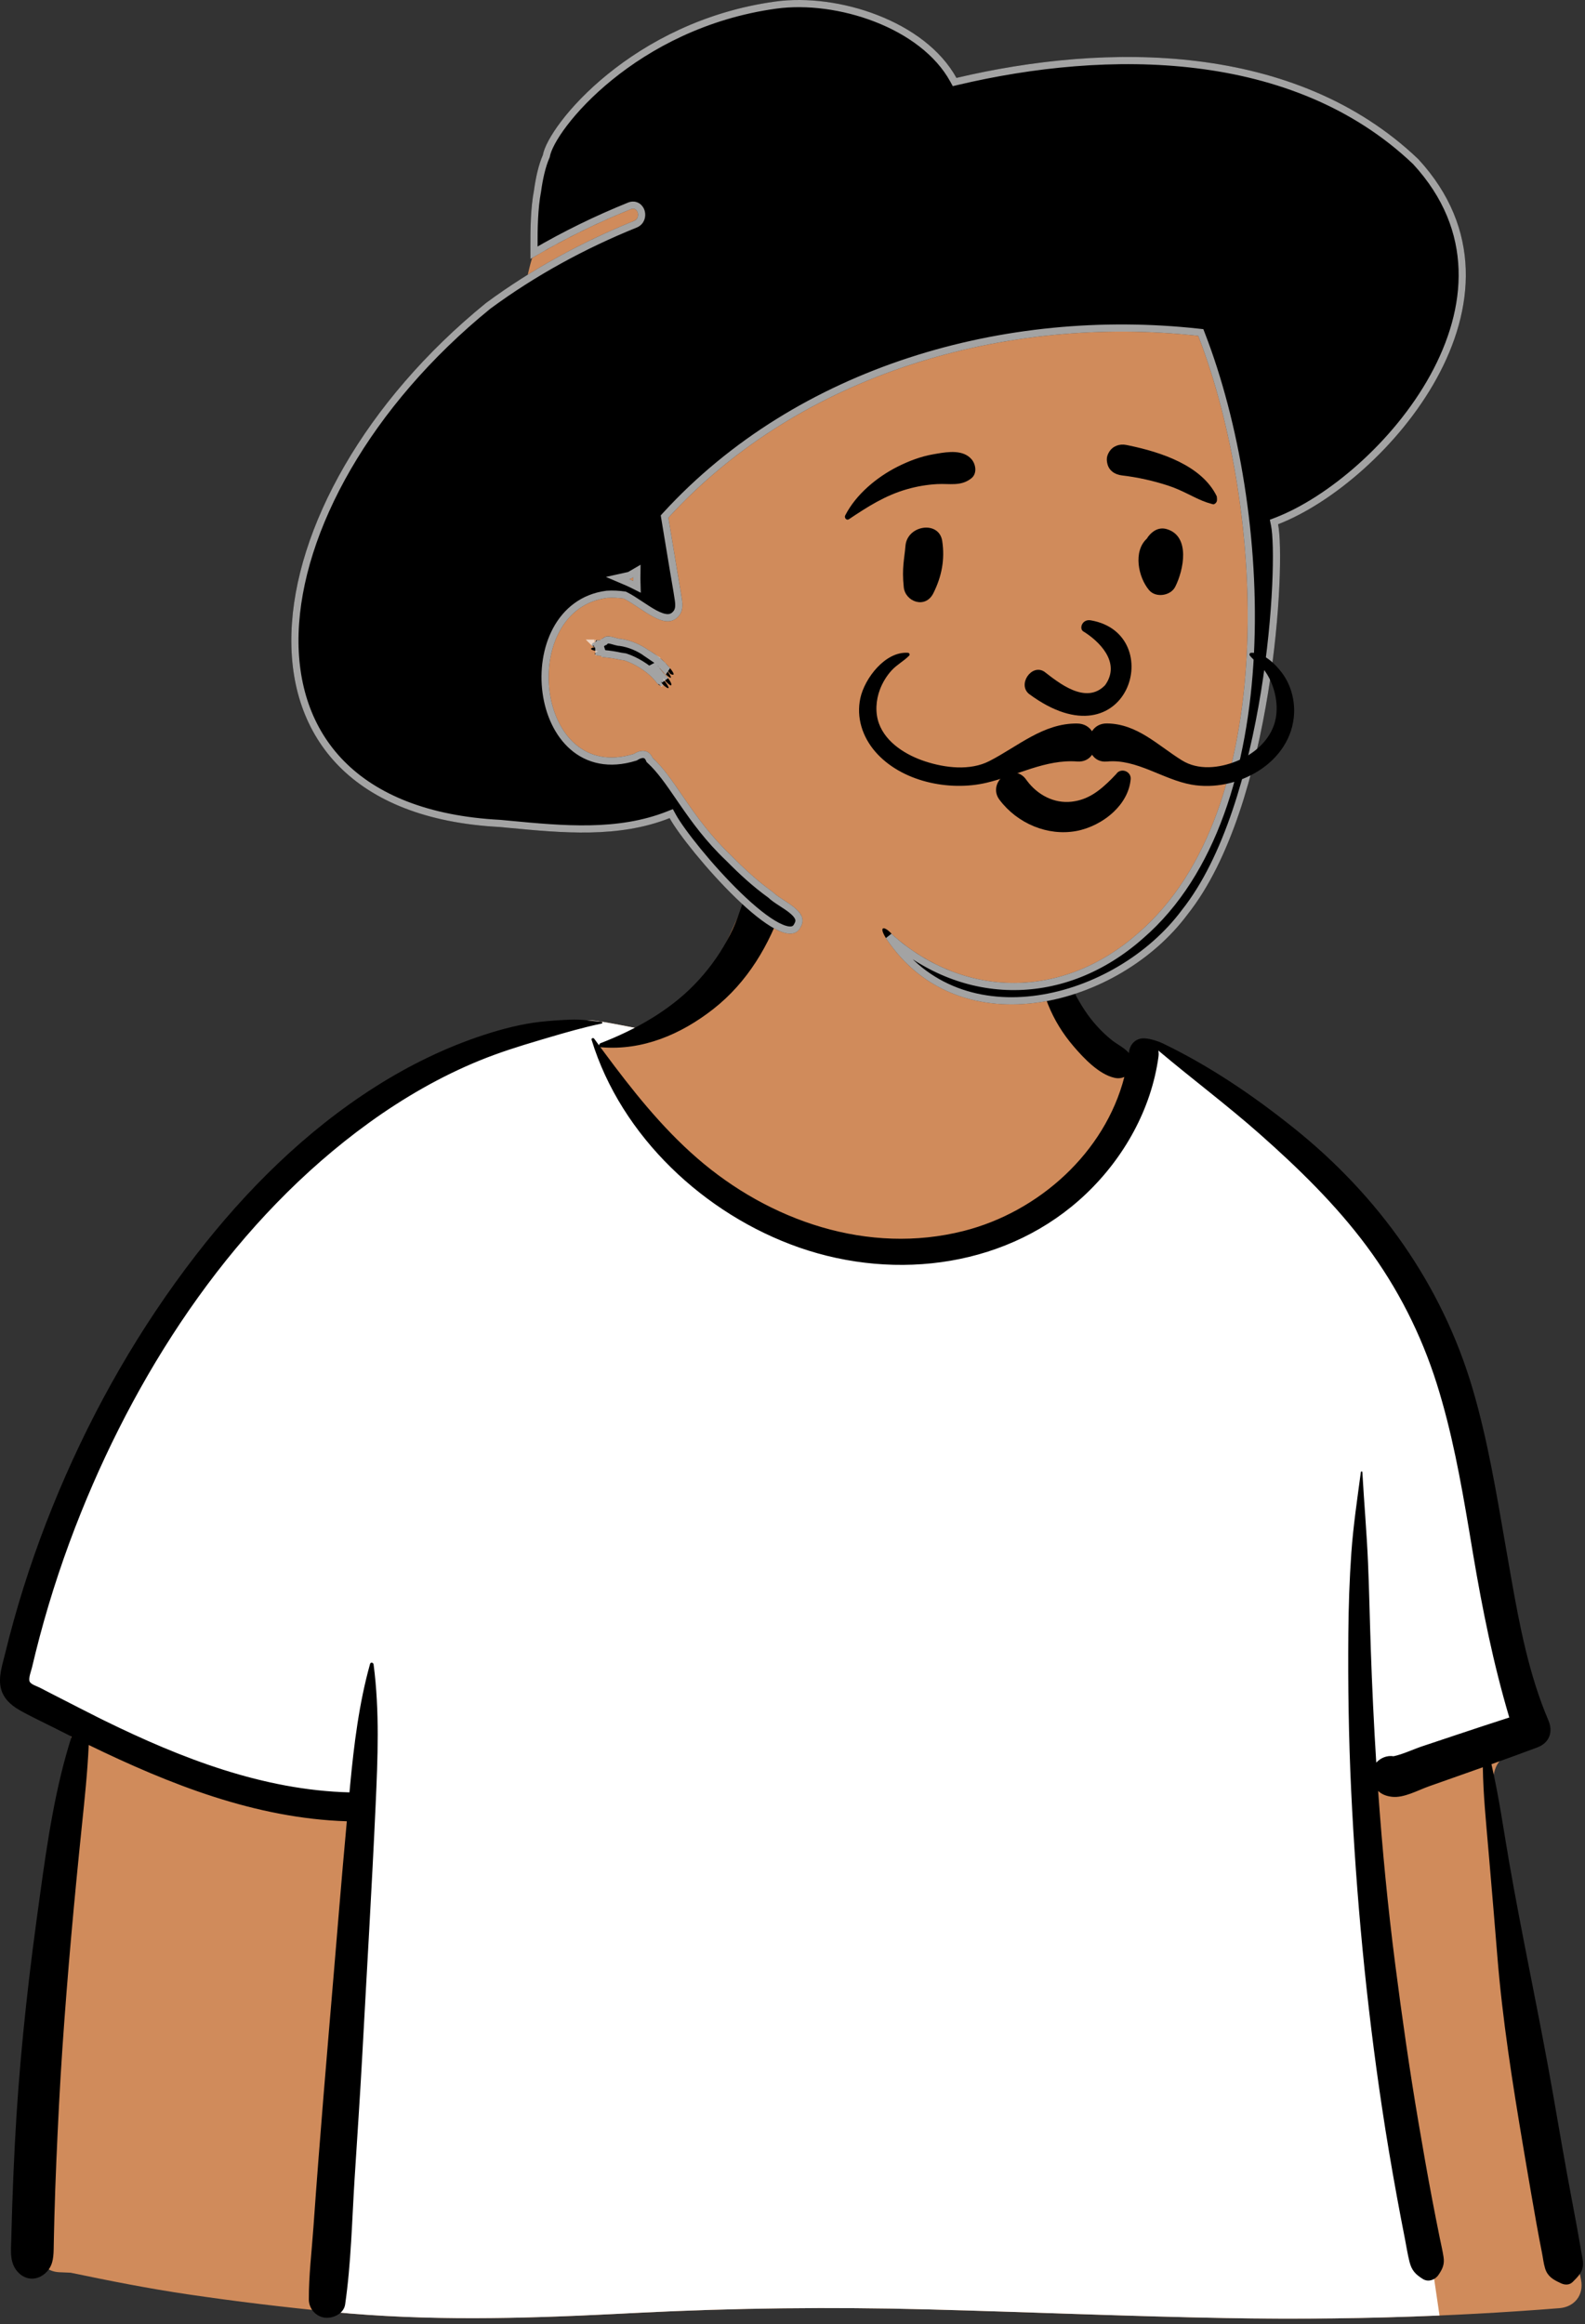 <svg width="221" height="324" viewBox="0 0 221 324" fill="none" xmlns="http://www.w3.org/2000/svg">
<rect x="0" y="0" width="221" height="324" fill="#333333" stroke="none"/>
<path fill-rule="evenodd" clip-rule="evenodd" d="M212.864 280.036C211.728 273.623 210.686 267.193 209.739 260.75C209.291 257.689 208.853 254.627 208.458 251.561C208.182 249.412 207.762 246.953 209.225 245.362C211.283 243.122 213.152 241.204 213.405 237.995C213.643 234.976 212.621 231.685 211.982 228.754C210.643 222.609 208.976 216.538 207.134 210.526C205.261 204.418 203.208 198.365 201.127 192.327C199.18 186.68 197.309 180.982 194.774 175.565C189.964 165.284 181.823 157.669 171.765 152.586C169.264 151.32 164.16 146.806 161.546 145.797C159.143 144.867 159.153 147.58 156.786 146.559C154.897 145.741 153.136 144.653 152.077 142.827C150.928 140.847 148.046 138.076 147.607 135.769C146.677 130.881 147.685 126.72 144.194 123.04C141.097 119.774 136.932 117.536 132.622 116.334C123.142 113.691 110.5 115.538 104.78 124.345C102.048 128.55 101.093 133.631 97.407 137.063C94.189 140.06 94.909 142.109 90.74 143.653C90.504 143.741 84.104 142.369 83.868 142.456C79.307 141.481 74.948 144.211 70.764 145.797C64.526 148.158 58.587 151.232 53.008 154.886C41.757 162.255 32.121 171.823 24.177 182.651C16.168 193.567 9.953 205.803 5.528 218.592C4.453 221.699 3.488 224.842 2.636 228.017C2.16 229.794 1.651 231.636 2.231 233.456C2.705 234.944 3.761 236.052 5.001 236.945C6.682 238.155 10.053 238.942 9.987 241.376C9.937 243.228 9.308 245.175 9.002 247.005C8.637 249.183 8.337 251.374 8.037 253.562C6.673 263.521 5.611 273.536 5.142 283.579C4.68 293.468 4.296 303.56 4.982 313.445C5.028 314.097 5.222 314.696 5.536 315.201C5.243 315.312 5.22 315.859 5.585 315.936C5.84 315.99 6.095 316.044 6.35 316.098C6.881 316.499 7.542 316.745 8.303 316.769C8.82 316.786 9.335 316.809 9.851 316.836C15.291 317.972 20.729 319.046 26.24 319.858C32.939 320.847 39.657 321.653 46.396 322.307C60.244 323.654 73.983 323.207 87.85 322.482C101.694 321.758 115.531 321.587 129.39 321.948C143.262 322.309 157.128 322.912 171.003 323.16C186.504 323.435 201.979 323.012 217.437 321.779C219.555 321.611 220.866 319.925 220.448 317.822C217.944 305.217 215.106 292.696 212.864 280.036Z" fill="#D08B5B"/>
<path fill-rule="evenodd" clip-rule="evenodd" d="M70.764 145.796L71.067 145.68C75.158 144.082 79.417 141.505 83.868 142.455C84.025 142.398 86.921 142.988 88.905 143.362L87.022 145.326L83.7 145.966C95.163 164.877 108.72 174.332 124.372 174.332C140.025 174.332 151.902 164.877 160.004 145.966L161.109 145.659C161.246 145.691 161.391 145.737 161.546 145.796C164.16 146.807 169.264 151.321 171.765 152.585C181.823 157.668 189.964 165.283 194.774 175.564C197.225 180.801 199.055 186.3 200.933 191.761L201.127 192.327C203.208 198.366 205.261 204.417 207.133 210.527C208.895 216.277 210.498 222.08 211.805 227.952L211.982 228.754C212.621 231.685 213.643 234.975 213.405 237.996C213.316 239.138 213.021 240.118 212.584 241.006L189.912 249.162L200.714 322.801C190.819 323.225 180.915 323.334 171.003 323.159C157.128 322.913 143.262 322.309 129.39 321.949C115.951 321.598 102.533 321.746 89.108 322.417L85.699 322.591C72.562 323.248 59.528 323.584 46.396 322.308L45.502 322.22L45.501 311.448L50.114 251.466L26.738 247.068L3.79 235.926C3.097 235.233 2.54 234.426 2.231 233.455C1.693 231.771 2.091 230.066 2.531 228.411L2.636 228.016C3.488 224.843 4.453 221.698 5.528 218.591C9.953 205.804 16.168 193.568 24.177 182.651C32.121 171.824 41.757 162.256 53.008 154.887C58.587 151.233 64.526 148.159 70.764 145.796Z" fill="white"/>
<path fill-rule="evenodd" clip-rule="evenodd" d="M79.544 142.147C80.977 142.085 82.439 142.316 83.869 142.457C83.993 142.469 84.041 142.661 83.9 142.69C81.341 143.224 78.81 143.956 76.296 144.699L75.22 145.018C72.386 145.855 69.635 146.72 66.891 147.837C61.422 150.065 56.228 153.072 51.448 156.527C33.041 169.83 19.718 189.971 11.311 210.825C9.028 216.488 7.093 222.293 5.526 228.194C5.145 229.63 4.787 231.071 4.447 232.517C4.347 232.941 3.912 234.027 4.151 234.462C4.362 234.844 5.181 235.082 5.562 235.281L6.847 235.947C9.355 237.239 13.531 239.363 13.95 239.568L14.604 239.89C25.288 245.127 36.705 249.566 48.728 249.873L48.822 248.847C49.358 243.174 50.062 237.468 51.597 231.969C51.68 231.674 52.056 231.773 52.09 232.036C52.946 238.547 52.672 245.109 52.374 251.65C51.845 263.234 51.144 274.813 50.52 286.393C50.208 292.186 49.804 297.975 49.44 303.765C49.075 309.566 48.957 315.507 48.123 321.261C47.938 322.544 46.435 323.24 45.297 323.105C44.038 322.955 43.069 321.848 43.063 320.577C43.048 317.225 43.469 313.834 43.703 310.49C43.925 307.313 44.164 304.137 44.409 300.964C45.303 289.376 46.331 277.801 47.282 266.219C47.62 262.111 47.984 258.007 48.359 253.903C35.622 253.492 23.722 248.776 12.37 243.266C12.206 246.996 11.809 250.718 11.425 254.432C10.353 264.794 9.407 275.155 8.7 285.55C8.342 290.801 8.082 296.057 7.855 301.314C7.744 303.898 7.653 306.483 7.584 309.069C7.56 309.93 7.539 310.791 7.521 311.654L7.482 313.628C7.45 314.879 7.323 316.038 6.27 316.948C5.201 317.874 3.756 317.922 2.697 316.948C1.28 315.644 1.531 313.867 1.573 312.116C1.608 310.638 1.65 309.16 1.698 307.683C1.796 304.729 1.921 301.776 2.073 298.823C2.605 288.503 3.667 278.222 5.055 267.985L5.596 264.033C6.608 256.684 7.719 249.17 9.981 242.093C9.101 241.655 8.222 241.213 7.347 240.77C5.796 239.985 4.191 239.248 2.683 238.382C1.486 237.694 0.454 236.75 0.121 235.358C-0.251 233.808 0.318 232.112 0.695 230.599L0.728 230.465C1.098 228.942 1.496 227.425 1.917 225.915C3.622 219.792 5.73 213.786 8.198 207.928C13.139 196.199 19.515 185.057 27.305 174.983C34.317 165.913 42.6 157.69 52.308 151.522C57.054 148.506 62.112 146.03 67.461 144.279C69.961 143.462 72.681 142.749 75.299 142.457C76.711 142.299 78.125 142.208 79.544 142.147ZM104.941 123.562C106.645 121.733 110.029 123.626 109.211 126.046C107.287 131.743 104.224 136.938 99.443 140.681C94.949 144.2 89.59 146.486 83.818 145.997C83.774 145.993 83.735 145.982 83.701 145.966L84.198 146.641C88.103 151.919 92.222 157.127 97.187 161.442C107.303 170.235 121.077 174.978 134.377 171.604C144.84 168.951 154.06 160.679 156.77 150.138C156.382 150.311 155.92 150.372 155.413 150.261C153.244 149.791 151.097 147.51 149.698 145.875C148.184 144.106 147.001 142.196 146.135 140.037C144.55 136.085 144.041 130.998 146.205 127.17C146.473 126.699 147.089 126.963 147.143 127.423L147.223 128.143C147.641 131.73 148.162 135.2 149.854 138.47C150.682 140.071 151.675 141.631 152.883 142.971C153.529 143.689 154.23 144.374 154.986 144.975C155.725 145.562 156.616 145.985 157.277 146.657L157.398 146.786L157.402 146.762C157.569 145.343 158.565 144.718 159.541 144.756C160.484 144.793 161.592 145.21 162.021 145.409L162.062 145.427C168.644 148.586 174.704 152.701 180.41 157.267C192.206 166.712 201.044 179.058 205.327 193.598C207.429 200.733 208.634 208.086 209.908 215.404L210.692 219.888C211.88 226.645 213.206 233.533 215.89 239.818C216.584 241.444 216.048 242.968 214.347 243.608C212.222 244.406 210.09 245.179 207.955 245.943C209.003 250.44 209.643 255.093 210.429 259.612C212.099 269.219 214.145 278.763 215.9 288.357C216.796 293.263 217.607 298.184 218.502 303.091C218.933 305.452 219.385 307.812 219.822 310.173C220.058 311.447 220.272 312.725 220.497 313.999L220.536 314.211C220.666 314.884 220.828 315.58 220.642 316.252C220.432 317.019 219.832 317.562 219.297 318.113C218.856 318.566 218.219 318.568 217.679 318.322L217.502 318.239C216.538 317.789 215.783 317.339 215.441 316.252C215.225 315.565 215.146 314.789 215.005 314.08C214.733 312.72 214.477 311.359 214.233 309.994C213.747 307.264 213.274 304.53 212.81 301.796L212.377 299.234C210.892 290.409 209.482 281.529 208.769 272.61C208.452 268.652 208.116 264.7 207.778 260.746L207.523 257.78C207.203 254.026 206.81 250.177 206.754 246.373L205.477 246.826L199.246 249.027C197.7 249.573 195.733 250.691 194.07 250.488C193.258 250.389 192.636 250.133 192.157 249.666C192.732 257.761 193.507 265.843 194.544 273.88C195.484 281.197 196.529 288.502 197.763 295.774C198.373 299.374 199 302.973 199.682 306.561C200.023 308.354 200.375 310.146 200.738 311.936C200.918 312.829 201.134 313.724 201.273 314.624C201.435 315.656 201.15 316.289 200.574 317.137C200.102 317.835 199.155 318.192 198.388 317.712C197.372 317.073 196.841 316.522 196.542 315.361C196.269 314.306 196.104 313.205 195.895 312.136C195.506 310.166 195.132 308.192 194.769 306.215C194.013 302.081 193.313 297.938 192.691 293.782C190.493 279.142 189.1 264.378 188.395 249.592C188.048 242.296 187.94 234.993 188.002 227.69C188.034 223.946 188.156 220.193 188.422 216.458C188.69 212.677 189.248 208.975 189.747 205.23C189.764 205.098 189.949 205.091 189.957 205.23C190.193 209.428 190.563 213.62 190.745 217.828C190.917 221.843 190.992 225.864 191.131 229.881C191.311 235.161 191.562 240.445 191.894 245.724C192.494 245.068 193.399 244.689 194.306 244.837C195.617 244.561 197.03 243.873 198.282 243.455L202.998 241.881C205.477 241.053 207.956 240.231 210.444 239.434C208.219 231.952 206.696 224.361 205.394 216.658L204.815 213.193C203.665 206.376 202.426 199.553 200.346 192.949C198.159 186.007 194.886 179.554 190.544 173.709C186.263 167.948 181.055 162.876 175.694 158.132C171.104 154.07 166.193 150.404 161.512 146.454C161.561 146.716 161.571 147.005 161.528 147.322C160.533 154.603 156.733 161.385 151.435 166.429C140.795 176.564 125.043 178.665 111.425 173.914C98.251 169.316 86.604 158.43 82.489 144.96C82.418 144.729 82.727 144.638 82.851 144.807C83.079 145.12 83.309 145.432 83.539 145.746C83.523 145.621 83.588 145.486 83.741 145.427C88.542 143.573 93.257 140.946 96.856 137.227C98.61 135.416 100.141 133.361 101.35 131.148C101.929 130.086 102.449 128.989 102.864 127.853L102.969 127.56C103.472 126.137 103.892 124.688 104.941 123.562Z" fill="black"/>
<path fill-rule="evenodd" clip-rule="evenodd" d="M175.778 74.71C175.667 68.399 175.544 61.962 174.607 55.712C173.692 49.602 171.172 44.079 166.844 39.643C157.648 30.218 144.321 27.916 131.915 25.807L110.704 22.2C104.233 21.1 97.329 19.341 90.791 20.902C87.569 21.67 84.833 23.456 82.333 25.57C79.923 27.606 77.331 29.794 75.698 32.534C74.062 35.278 73.499 38.486 72.968 41.59C72.368 45.089 71.902 48.616 71.571 52.151C70.907 59.233 70.817 66.369 71.298 73.466C71.531 76.908 71.902 80.341 72.376 83.758C72.61 85.453 72.876 87.143 73.176 88.827C73.264 89.324 73.331 89.874 73.422 90.429C72.753 92.336 72.372 94.31 72.403 96.275C72.493 102.065 77.372 105.71 82.29 107.667C85.142 108.802 88.124 109.573 90.926 110.841C93.873 112.174 95.88 114.336 97.895 116.801C101.739 121.505 106.076 125.732 111.029 129.258C121.531 136.735 134.831 140.273 147.573 137.588C150.628 136.944 153.713 135.943 156.462 134.436C159.362 132.847 161.545 130.541 163.377 127.816C166.778 122.754 169.217 117.058 171.062 111.259C172.945 105.345 174.282 99.419 175.01 93.252C175.736 87.105 175.889 80.895 175.778 74.71Z" fill="#D08B5B"/>
<path fill-rule="evenodd" clip-rule="evenodd" d="M108.093 0.215C116.871 -0.994 128.986 2.937 133.358 10.863C154.227 5.934 180.548 5.773 197.749 22.179C215.698 41.641 193.153 67.302 178.205 73.087C179.294 78.385 177.597 112.328 165.59 127.47C156.059 140.297 133.868 146.218 123.599 130.894L123.518 130.768C122.419 129 123.366 129.056 124.496 130.372C134.551 139.23 148.223 139.382 158.759 130.033C178.504 112.946 176.468 71.052 167.071 46.816C140.317 43.872 111.672 51.995 93.193 72.169L94.443 79.704C94.656 80.988 94.897 82.271 95.082 83.559C95.2 84.385 95.213 85.206 94.642 85.874C92.757 88.079 89.58 84.765 86.966 83.446C86.194 83.338 85.421 83.296 84.663 83.349C72.103 84.97 74.578 109.375 88.382 105.097C89.541 104.373 90.538 104.594 90.988 105.645C94.278 108.664 96.448 114.048 101.914 119.233C103.843 121.18 105.598 122.806 107.768 124.367C109.042 125.658 112.887 126.974 111.668 129.184C109.363 134.21 95.77 118.42 93.367 114.054C85.838 117.032 77.493 116.02 69.69 115.292C28.525 113.148 34.02 69.682 67.763 42.239C74.114 37.556 81.122 33.735 88.406 30.794C89.401 30.393 88.966 28.757 87.957 29.164C83.138 31.11 78.439 33.426 73.96 36.107L73.953 34.504C73.947 31.805 73.989 28.995 74.457 26.529C74.691 24.82 75.084 22.994 75.69 21.621C76.439 17.411 88.171 2.961 108.093 0.215ZM84.114 88.952C84.749 88.347 85.936 89.068 86.502 89.05C87.949 89.249 89.323 89.861 90.396 90.616C91.103 91.014 91.6 91.387 92.014 91.73L92.025 91.727C92.022 91.727 92.017 91.729 92.014 91.73L92.054 91.757C92.658 92.187 94.867 94.606 93.471 93.956C93.367 93.82 93.261 93.69 93.153 93.562C93.142 93.58 93.126 93.597 93.106 93.614L93.185 93.73C94.372 95.518 92.323 93.635 92.008 93.134C91.993 93.146 91.976 93.154 91.959 93.163L92.37 93.663C92.427 93.735 92.472 93.791 92.51 93.839L92.596 93.923C93.968 95.274 94.011 96.489 92.417 94.492C92.48 94.587 92.53 94.686 92.537 94.775L92.632 94.895C93.883 96.511 92.865 95.937 92.243 95.247L92.192 95.188L92.202 95.204C92.781 96.096 91.633 95.47 91.43 94.993L91.421 94.971C91.2 94.79 91.064 94.588 91.018 94.536L91.009 94.528C89.933 93.424 88.373 92.489 87.048 92.064C86.856 92.028 86.662 91.999 86.466 91.978C85.669 91.8 84.863 91.678 84.049 91.612C83.95 91.6 83.849 91.527 83.774 91.432C82.543 91.39 82.923 90.885 83.433 90.791L83.442 90.79L83.341 90.781C82.551 90.704 82.012 90.42 82.81 90.246L82.912 90.226C82.899 90.206 82.888 90.187 82.878 90.167C82.194 90.092 82.64 89.426 83.019 89.587C82.86 89.064 83.59 89.325 83.681 89.248C83.751 89.17 83.837 89.102 83.887 89.099C84.107 88.943 84 88.957 84.114 88.952ZM88.298 80.482L88.138 80.576C88.008 80.651 87.875 80.702 87.741 80.731C87.93 80.812 88.117 80.899 88.302 80.992C88.299 80.878 88.296 80.765 88.296 80.651L88.298 80.482Z" fill="black"/>
<path d="M132.92 11.104L133.103 11.436L133.473 11.349C154.291 6.433 180.381 6.316 197.393 22.53C201.793 27.307 203.697 32.442 203.87 37.547C204.043 42.667 202.475 47.791 199.875 52.521C194.667 61.996 185.382 69.773 178.025 72.621L177.63 72.773L177.715 73.188C177.973 74.443 178.076 77.5 177.882 81.667C177.69 85.813 177.206 91.007 176.315 96.507C174.528 107.534 171.117 119.695 165.198 127.159L165.193 127.165L165.188 127.171C160.504 133.476 152.693 138.095 144.799 139.244C136.925 140.391 129.022 138.085 124.017 130.62C124.016 130.619 124.015 130.617 124.014 130.616L123.943 130.505C124 130.565 124.057 130.629 124.116 130.697L124.139 130.724L124.165 130.747C134.41 139.773 148.365 139.922 159.088 130.409C169.112 121.733 173.555 106.819 174.342 91.131C175.13 75.424 172.262 58.821 167.537 46.635L167.428 46.352L167.126 46.319C140.247 43.362 111.432 51.517 92.824 71.831L92.66 72.011L92.7 72.251L93.949 79.786C94.022 80.222 94.097 80.655 94.171 81.085C94.319 81.936 94.465 82.778 94.587 83.63C94.702 84.437 94.681 85.058 94.262 85.549C93.893 85.981 93.489 86.127 93.033 86.111C92.543 86.094 91.968 85.887 91.311 85.54C90.678 85.204 90.019 84.766 89.338 84.314L89.28 84.276C88.59 83.817 87.876 83.345 87.191 83L87.117 82.963L87.036 82.951C86.237 82.839 85.428 82.794 84.628 82.85L84.613 82.852L84.599 82.853C81.277 83.282 78.947 85.226 77.564 87.796C76.188 90.352 75.742 93.53 76.14 96.502C76.539 99.47 77.79 102.297 79.884 104.11C82.001 105.943 84.927 106.691 88.53 105.575L88.591 105.556L88.646 105.521C89.16 105.201 89.566 105.135 89.847 105.195C90.107 105.25 90.354 105.434 90.528 105.842L90.571 105.94L90.65 106.013C92.066 107.313 93.272 109.069 94.685 111.128C94.861 111.384 95.04 111.645 95.223 111.911C96.864 114.288 98.795 116.963 101.564 119.59C103.491 121.534 105.258 123.174 107.443 124.749C107.804 125.105 108.315 125.448 108.813 125.772C108.881 125.817 108.95 125.861 109.018 125.906C109.481 126.206 109.941 126.505 110.342 126.823C110.808 127.191 111.139 127.544 111.298 127.889C111.441 128.2 111.458 128.529 111.23 128.942L111.221 128.958L111.214 128.975C111.1 129.223 110.964 129.381 110.822 129.481C110.68 129.58 110.505 129.642 110.284 129.657C109.823 129.688 109.192 129.516 108.403 129.109C106.835 128.303 104.888 126.707 102.902 124.782C98.933 120.934 94.973 115.935 93.805 113.812L93.593 113.427L93.183 113.589C86.191 116.354 78.47 115.622 71.02 114.916C70.591 114.875 70.163 114.834 69.737 114.794L69.726 114.794L69.716 114.793C59.511 114.261 52.268 111.173 47.633 106.481C43.001 101.792 40.916 95.443 41.136 88.268C41.576 73.896 51.276 56.296 68.069 42.635C74.381 37.981 81.348 34.182 88.593 31.258L88.593 31.258C89.383 30.939 89.575 30.133 89.416 29.546C89.335 29.247 89.153 28.948 88.854 28.765C88.539 28.571 88.154 28.546 87.77 28.701L87.77 28.701C83.197 30.547 78.731 32.725 74.456 35.232L74.453 34.503C74.447 31.801 74.49 29.035 74.948 26.622L74.951 26.609L74.952 26.596C75.184 24.904 75.57 23.133 76.147 21.823L76.172 21.768L76.182 21.709C76.348 20.779 77.159 19.166 78.665 17.19C80.156 15.233 82.287 12.975 85.017 10.758C90.476 6.323 98.306 2.069 108.161 0.711C112.456 0.119 117.593 0.784 122.196 2.579C126.802 4.375 130.809 7.277 132.92 11.104ZM84.175 89.507C84.206 89.485 84.233 89.465 84.257 89.446L84.323 89.443L84.459 89.314C84.572 89.206 84.782 89.168 85.222 89.269C85.365 89.301 85.499 89.34 85.642 89.381C85.707 89.4 85.775 89.42 85.846 89.439C86.026 89.489 86.254 89.548 86.469 89.551C87.813 89.742 89.1 90.315 90.108 91.025L90.129 91.04L90.151 91.052C90.424 91.206 90.663 91.355 90.878 91.5L90.811 91.516L91.713 92.13L91.898 92.283L91.907 92.28C91.957 92.323 92.014 92.376 92.077 92.435L91.719 92.725L91.185 93.008L91.573 93.48L91.981 93.978C91.981 93.978 91.981 93.978 91.982 93.979C92.037 94.048 92.08 94.102 92.115 94.147L92.137 94.174L92.162 94.199L92.246 94.279C92.246 94.28 92.247 94.28 92.247 94.281C92.309 94.342 92.368 94.402 92.423 94.462L92.001 94.77C92.022 94.801 92.034 94.823 92.041 94.838L92.051 94.964L92.087 95.01C92.074 95 92.061 94.989 92.048 94.977C92.001 94.936 91.962 94.896 91.933 94.86C91.918 94.842 91.908 94.827 91.9 94.816C91.897 94.81 91.894 94.805 91.892 94.802L91.891 94.799L91.887 94.789L91.839 94.667L91.738 94.584C91.658 94.519 91.591 94.447 91.536 94.382C91.508 94.35 91.485 94.32 91.463 94.292C91.449 94.274 91.415 94.231 91.388 94.2L91.378 94.189L91.368 94.179L91.363 94.175C90.229 93.012 88.6 92.037 87.201 91.588L87.172 91.579L87.142 91.573C86.947 91.536 86.748 91.506 86.547 91.484C85.761 91.309 84.966 91.188 84.164 91.12L84.021 90.94L83.79 90.932C83.673 90.928 83.581 90.92 83.51 90.91L83.498 90.619L83.722 90.575L83.597 90.376L83.811 90.466L83.596 89.763C83.612 89.763 83.627 89.763 83.643 89.762C83.674 89.761 83.721 89.757 83.774 89.745C83.822 89.733 83.915 89.705 84.005 89.628L84.031 89.607L84.047 89.588L84.062 89.587L84.175 89.507ZM92.368 92.722C92.512 92.87 92.661 93.03 92.801 93.189L92.76 93.25C92.588 93.071 92.471 92.931 92.431 92.868L92.287 92.64C92.314 92.667 92.341 92.694 92.368 92.722ZM92.118 95.189C92.129 95.184 92.141 95.18 92.152 95.176L91.936 95.341C91.984 95.271 92.049 95.22 92.118 95.189ZM82.882 89.661C82.882 89.661 82.883 89.661 82.885 89.662C82.883 89.662 82.882 89.661 82.882 89.661ZM91.739 92.714L91.737 92.715C91.74 92.714 91.741 92.713 91.739 92.714ZM88.798 80.487L88.808 79.605L88.046 80.05L87.886 80.144C87.886 80.144 87.886 80.144 87.886 80.144C87.802 80.193 87.718 80.224 87.633 80.243L86.112 80.58L87.545 81.191C87.724 81.268 87.901 81.35 88.077 81.439L88.824 81.814L88.802 80.979C88.799 80.868 88.796 80.76 88.796 80.654C88.796 80.653 88.796 80.652 88.796 80.651L88.798 80.487Z" stroke="white" stroke-opacity="0.64"/>
<path fill-rule="evenodd" clip-rule="evenodd" d="M144.181 115.203C142.287 114.43 140.596 113.142 139.361 111.495C138.931 110.923 138.82 110.319 138.911 109.766C139.012 109.144 139.379 108.581 139.882 108.203C140.384 107.824 141.014 107.637 141.623 107.732C142.15 107.815 142.678 108.105 143.094 108.705L143.182 108.825C143.917 109.819 144.874 110.634 145.964 111.159C147.016 111.666 148.192 111.902 149.409 111.765C151.727 111.503 153.325 110.25 155.022 108.549C155.233 108.334 155.443 108.112 155.654 107.887C155.789 107.683 155.974 107.552 156.18 107.483C156.409 107.407 156.667 107.411 156.904 107.494C157.132 107.573 157.336 107.724 157.474 107.925C157.604 108.116 157.678 108.352 157.653 108.624C157.498 110.387 156.576 111.961 155.266 113.196C153.812 114.57 151.882 115.518 150.067 115.852C148.066 116.218 146.028 115.955 144.181 115.203ZM151.011 88C153.139 89.293 156.382 92.308 154.091 95.514C151.396 98.341 147.517 95.1 145.605 93.634C143.832 92.498 141.84 95.42 143.485 96.746C157.301 106.971 162.908 88.338 152.088 86.48C150.896 86.275 150.453 87.6 151.011 88ZM126.25 76.106C126.486 73.188 130.93 72.526 131.374 75.413C131.77 77.999 131.303 80.375 130.138 82.703C129.024 84.928 126.225 83.89 126.014 81.864C125.729 79.149 126.105 77.921 126.25 76.106ZM160.088 74.814C160.708 74.003 161.603 73.449 162.675 73.762C166.026 74.74 165.038 79.494 163.862 81.807C163.223 83.064 161.157 83.382 160.223 82.276C158.701 80.472 157.971 76.869 159.906 75.092C159.958 75 160.017 74.907 160.088 74.814ZM130.091 63.339L130.62 63.246C132.257 62.964 134.291 62.692 135.449 64.007C136.064 64.705 136.275 66.001 135.449 66.669C133.998 67.844 132.392 67.388 130.652 67.488C129.218 67.57 127.839 67.807 126.459 68.202C123.428 69.068 120.959 70.648 118.371 72.383C118.031 72.611 117.685 72.177 117.847 71.859C119.341 68.934 122.237 66.532 125.136 65.067C126.685 64.285 128.379 63.637 130.091 63.339ZM157.034 62.029L157.439 62.112C161.846 63.033 167.573 64.872 169.66 69.199C169.739 69.811 169.655 69.942 169.587 70.028L169.564 70.056C169.508 70.129 169.463 70.23 169.198 70.314C169.124 70.296 169.05 70.278 168.974 70.258C168.018 70.007 167.261 69.662 166.528 69.304L165.733 68.913C164.813 68.461 163.882 68.025 162.896 67.704C160.793 67.018 158.63 66.535 156.433 66.277C155.957 66.222 155.499 66.061 155.136 65.786C154.794 65.524 154.531 65.162 154.412 64.682C154.257 64.059 154.302 63.588 154.636 63.027C154.887 62.605 155.246 62.313 155.659 62.145C156.08 61.974 156.559 61.934 157.034 62.029Z" fill="black"/>
<path fill-rule="evenodd" clip-rule="evenodd" d="M178.758 93.815C177.824 92.562 176.146 90.917 174.447 91.005C174.231 91.016 174.148 91.252 174.28 91.411C174.834 92.089 175.594 92.571 176.151 93.263C176.81 94.083 177.285 95.071 177.593 96.07C178.043 97.522 178.166 99.165 177.767 100.641C177.061 103.243 174.829 105.15 172.395 106.124C169.985 107.088 167.086 107.417 164.806 106.005C161.444 103.92 158.59 100.914 154.361 100.854C153.374 100.84 152.676 101.293 152.261 101.939C151.843 101.316 151.156 100.875 150.192 100.864C145.452 100.811 141.914 104.073 137.937 106.106C135.249 107.48 131.77 107.054 128.996 106.145C126.38 105.289 123.54 103.57 122.552 100.855C122.008 99.356 122.129 97.605 122.689 96.127C123.056 95.155 123.624 94.216 124.327 93.453C125.055 92.66 126.014 92.162 126.759 91.411C126.912 91.258 126.791 91.019 126.592 91.005C123.422 90.79 120.56 94.573 119.962 97.318C119.372 100.021 120.251 102.716 122.03 104.779C125.647 108.972 132.343 110.355 137.556 109.123C141.775 108.126 145.781 105.829 150.192 106.159C151.159 106.231 151.852 105.828 152.271 105.218C152.691 105.846 153.389 106.257 154.361 106.163C158.472 105.765 162.141 108.675 166.131 109.385C169.308 109.95 172.739 109.188 175.461 107.477C178.306 105.689 180.309 102.821 180.44 99.401C180.516 97.434 179.939 95.399 178.758 93.815Z" fill="black"/>
</svg>
